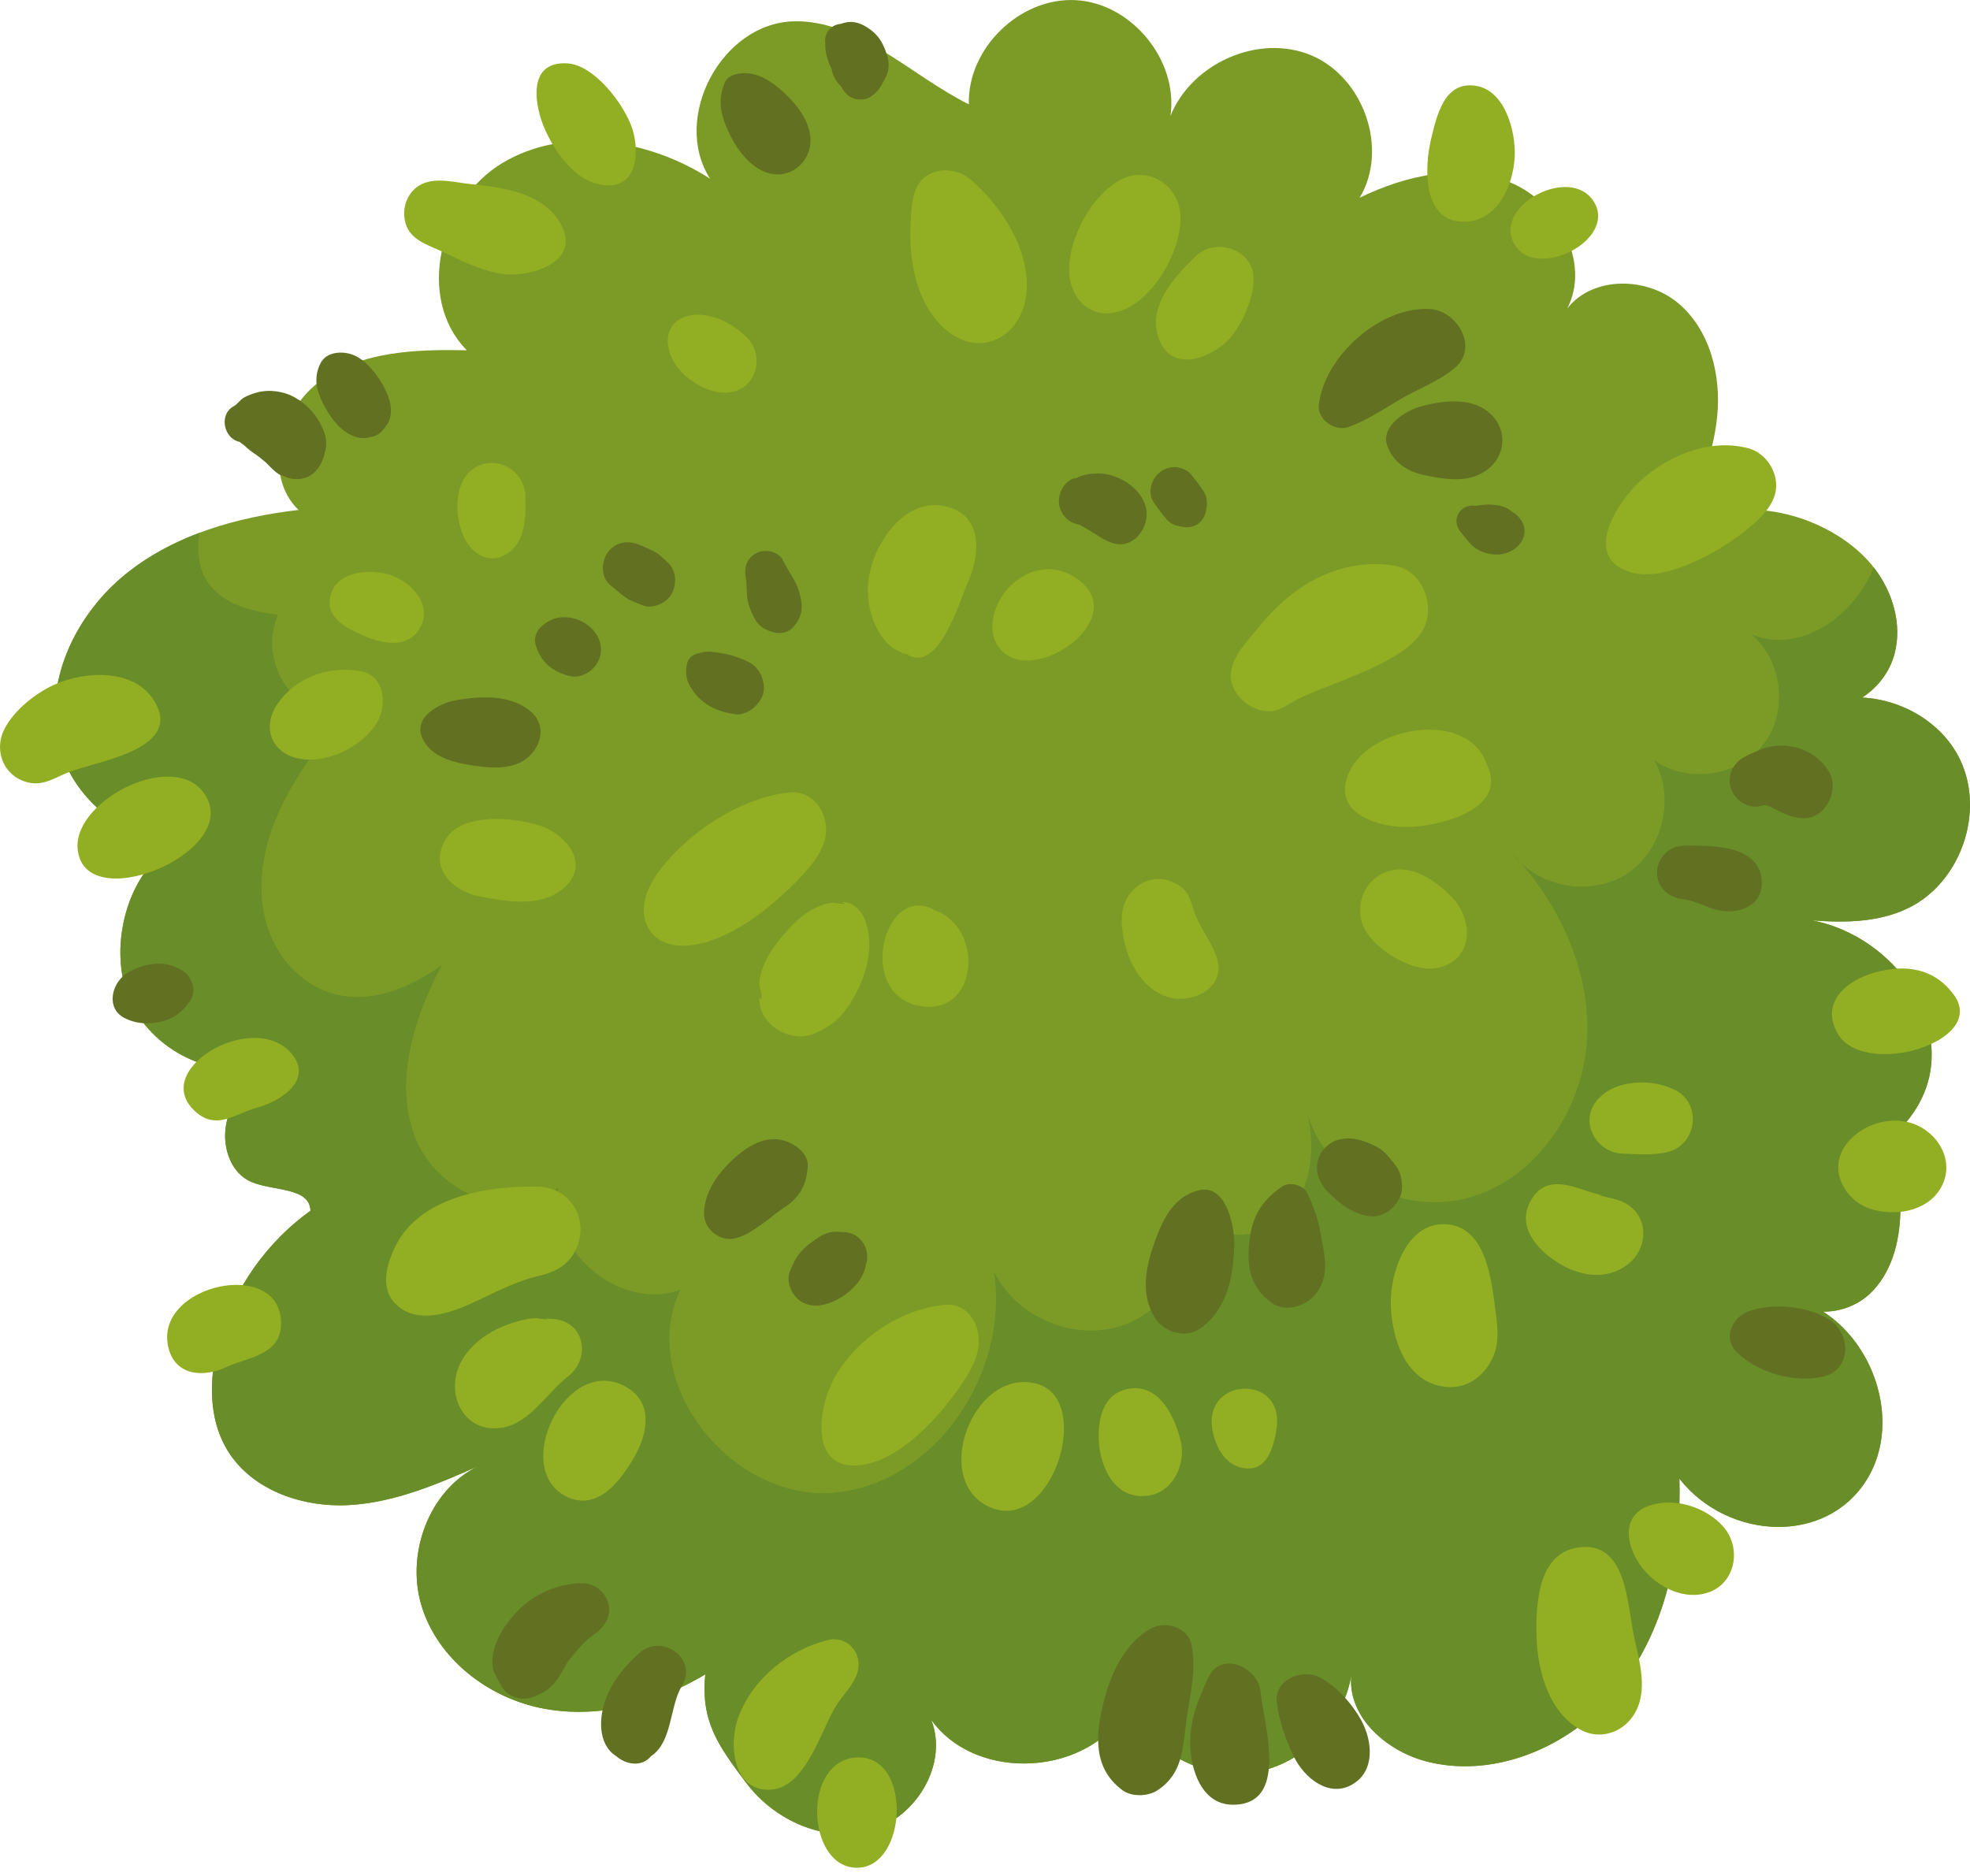 <?xml version="1.0" encoding="UTF-8" standalone="no"?>
<svg
   width="176.326"
   zoomAndPan="magnify"
   viewBox="0 0 132.245 125.956"
   height="167.942"
   preserveAspectRatio="xMidYMid"
   version="1.0"
   id="svg159"
   sodipodi:docname="bush.svg"
   xml:space="preserve"
   inkscape:version="1.2.2 (b0a8486541, 2022-12-01)"
   xmlns:inkscape="http://www.inkscape.org/namespaces/inkscape"
   xmlns:sodipodi="http://sodipodi.sourceforge.net/DTD/sodipodi-0.dtd"
   xmlns="http://www.w3.org/2000/svg"
   xmlns:svg="http://www.w3.org/2000/svg"><sodipodi:namedview
     id="namedview161"
     pagecolor="#505050"
     bordercolor="#ffffff"
     borderopacity="1"
     inkscape:showpageshadow="0"
     inkscape:pageopacity="0"
     inkscape:pagecheckerboard="1"
     inkscape:deskcolor="#505050"
     showgrid="false"
     inkscape:zoom="1.5000198"
     inkscape:cx="76.665656"
     inkscape:cy="76.332327"
     inkscape:window-width="1440"
     inkscape:window-height="827"
     inkscape:window-x="0"
     inkscape:window-y="0"
     inkscape:window-maximized="1"
     inkscape:current-layer="svg159" /><defs
     id="defs5"><clipPath
       id="2bb8d6b6dd"><path
         d="m 553,1221 h 55 v 74.465 h -55 z m 0,0"
         clip-rule="nonzero"
         id="path2" /></clipPath></defs><path
     fill="#7c9b26"
     d="m 128.088,60.973 c 3.518,-1.703 5.179,-6.441 3.493,-9.967 -1.182,-2.472 -3.861,-4.032 -6.574,-4.174 0.975,-0.627 1.756,-1.596 2.104,-2.705 0.706,-2.252 -0.144,-4.796 -1.748,-6.529 -3.075,-3.324 -9.33,-4.741 -12.682,-1.698 1.146,-2.541 2.308,-5.135 2.59,-7.908 0.284,-2.771 -0.46,-5.801 -2.579,-7.61 -2.12,-1.808 -5.754,-1.871 -7.479,0.32 1.589,-3.1 -0.618,-7.145 -3.845,-8.46 -3.227,-1.314 -6.958,-0.494 -10.093,1.031 1.963,-3.274 0.267,-8.085 -3.255,-9.561 -3.521,-1.476 -8.025,0.53 -9.448,4.072 0.544,-3.72 -2.587,-7.558 -6.341,-7.774 -3.755,-0.217 -7.304,3.237 -7.192,6.994 -3.884,-1.925 -7.454,-5.703 -11.786,-5.572 -4.827,0.147 -8.184,6.489 -5.59,10.562 -4.133,-2.651 -9.73,-3.57 -13.942,-1.047 -4.212,2.524 -5.836,9.078 -2.382,12.568 -3.375,-0.066 -6.989,0.054 -9.749,1.998 -2.761,1.944 -3.981,6.383 -1.548,8.723 -4.142,0.484 -8.331,1.667 -11.578,4.284 -3.247,2.616 -5.381,6.878 -4.63,10.978 0.752,4.102 4.916,7.534 9.007,6.723 -3.679,1.093 -5.427,6.038 -4.528,9.769 0.9,3.73 4.988,6.379 8.761,5.676 -0.831,1.219 -1.683,2.49 -1.914,3.947 -0.231,1.457 0.35,3.155 1.706,3.736 1.466,0.63 3.924,0.341 3.977,1.935 -2.941,2.107 -5.139,5.231 -6.128,8.71 -0.689,2.423 -0.762,5.166 0.528,7.33 1.613,2.703 5.031,3.895 8.175,3.723 3.144,-0.173 6.102,-1.47 8.98,-2.745 -3.479,1.461 -5.193,5.866 -4.109,9.479 1.084,3.613 4.518,6.242 8.228,6.934 3.709,0.691 7.596,-0.36 10.828,-2.304 -0.319,3.151 0.868,4.792 2.777,7.321 1.909,2.528 5.321,4.032 8.364,3.151 3.044,-0.881 5.187,-4.474 4.025,-7.422 3.087,4.314 10.813,3.766 13.26,-0.941 1.406,3.041 4.916,4.959 8.236,4.501 3.319,-0.459 6.177,-3.256 6.707,-6.564 -0.288,2.823 2.41,5.164 5.167,5.833 4.769,1.158 9.942,-1.244 12.94,-5.129 2.997,-3.884 4.06,-8.983 3.917,-13.887 3.217,4.114 9.843,4.5 12.584,0.054 2.279,-3.695 0.622,-8.997 -2.94,-11.271 1.11,0.021 2.271,-0.401 3.097,-1.16 1.492,-1.372 2.049,-3.508 2.09,-5.534 0.032,-1.621 -0.232,-3.278 -1,-4.705 1.65,-1.248 2.861,-3.067 3.067,-5.138 0.458,-4.608 -3.454,-8.869 -7.99,-9.731 2.22,0.17 4.466,0.137 6.443,-0.82"
     fill-opacity="1"
     fill-rule="nonzero"
     id="path7"
     style="stroke-width:1" /><path
     fill="#688d29"
     d="m 102.117,57.958 c -0.228,-0.214 -0.44,-0.445 -0.626,-0.699 0.213,0.228 0.422,0.461 0.626,0.699"
     fill-opacity="1"
     fill-rule="nonzero"
     id="path9"
     style="stroke-width:1" /><path
     fill="#c2cdd5"
     d="m 125.008,46.833 c 0.974,-0.629 1.756,-1.597 2.104,-2.706 0.002,-0.004 0.003,-0.008 0.004,-0.013 -8.6e-4,0.004 -0.003,0.009 -0.004,0.013 -0.348,1.109 -1.129,2.077 -2.104,2.706 m 2.109,-2.721 c 8.5e-4,-0.003 0.002,-0.007 0.003,-0.009 -8.6e-4,0.003 -0.002,0.005 -0.003,0.009 m 0.005,-0.014 c 8.6e-4,-0.003 8.6e-4,-0.006 0.002,-0.009 0,0.003 0,0.006 -0.002,0.009 m 0.003,-0.013 c 8.6e-4,-0.003 0.002,-0.005 0.003,-0.009 -8.6e-4,0.003 -0.002,0.005 -0.003,0.009 m 0.003,-0.013 c 8.6e-4,-0.003 0.002,-0.004 0.003,-0.008 -8.5e-4,0.002 -0.002,0.004 -0.003,0.008 m 0.003,-0.012 c 8.5e-4,-0.003 0.002,-0.006 0.003,-0.009 -8.5e-4,0.003 -0.002,0.005 -0.003,0.009 m 0.003,-0.013 c 8.6e-4,-0.003 0.002,-0.005 0.003,-0.008 -8.6e-4,0.003 -0.002,0.004 -0.003,0.008 m 0.003,-0.013 c 8.6e-4,-0.003 0.002,-0.005 0.003,-0.008 -8.6e-4,0.002 -0.002,0.004 -0.003,0.008 m 0.003,-0.013 c 8.5e-4,-0.002 0.002,-0.004 0.003,-0.008 -8.6e-4,0.003 -0.002,0.005 -0.003,0.008 m 0.003,-0.012 c 8.6e-4,-0.003 0.002,-0.006 0.003,-0.009 -8.6e-4,0.003 -0.002,0.006 -0.003,0.009 m 0.006,-0.019 c 0,-0.002 0,-0.003 0.002,-0.006 -8.6e-4,0.002 -0.002,0.003 -0.002,0.006 m 0.003,-0.013 c 0,-0.002 8.6e-4,-0.003 8.6e-4,-0.004 0,0.002 -8.6e-4,0.003 -8.6e-4,0.004 m 0.003,-0.013 c 0,-8.6e-4 8.6e-4,-0.003 8.6e-4,-0.003 0,8.5e-4 -8.6e-4,0.003 -8.6e-4,0.003 m 0.004,-0.013 c 0,-8.6e-4 0,-0.003 8.5e-4,-0.003 -8.5e-4,8.5e-4 -8.5e-4,0.003 -8.5e-4,0.003 m 0.002,-0.013 c 8.6e-4,-8.5e-4 8.6e-4,-0.002 8.6e-4,-0.003 0,8.6e-4 0,0.002 -8.6e-4,0.003 m 0.004,-0.013 c 0,-4e-4 0,-4e-4 0,-0.002 0,8.6e-4 0,8.6e-4 0,0.002 M 8.458,38.52 c 0.006,-0.004 0.012,-0.01 0.018,-0.015 -0.006,0.004 -0.012,0.01 -0.018,0.015 m 0.026,-0.021 c 0.003,-0.003 0.006,-0.006 0.01,-0.008 -0.003,0.002 -0.007,0.005 -0.01,0.008 m 0.021,-0.017 c 0.003,-8.5e-4 0.003,-0.003 0.006,-0.004 -0.003,0.002 -0.003,0.003 -0.006,0.004 m 0.02,-0.015 c 8.6e-4,-8.6e-4 0.002,-0.002 0.003,-0.003 -8.6e-4,8.5e-4 -0.003,0.002 -0.003,0.003 m 0.019,-0.015 c 3.9e-4,0 8.6e-4,-8.5e-4 0.002,-8.5e-4 -3.8e-4,0 -8.4e-4,0 -0.002,8.5e-4"
     fill-opacity="1"
     fill-rule="nonzero"
     id="path11"
     style="stroke-width:1" /><path
     fill="#688d29"
     d="m 56.672,123.138 c -2.507,0 -5.015,-1.37 -6.55,-3.404 -1.7,-2.253 -2.828,-3.8 -2.829,-6.338 0,-0.311 0.017,-0.638 0.052,-0.983 -2.557,1.538 -5.523,2.517 -8.487,2.517 -0.783,0 -1.566,-0.069 -2.341,-0.213 -3.709,-0.691 -7.144,-3.321 -8.227,-6.934 -0.218,-0.727 -0.323,-1.486 -0.323,-2.247 0,-2.938 1.563,-5.899 4.206,-7.133 -2.807,1.243 -5.693,2.478 -8.755,2.646 -0.199,0.012 -0.397,0.017 -0.597,0.017 -2.97,0 -6.067,-1.207 -7.578,-3.74 -0.721,-1.209 -1.016,-2.598 -1.016,-4.011 -4e-4,-1.117 0.184,-2.249 0.488,-3.319 0.99,-3.48 3.187,-6.604 6.128,-8.711 -0.053,-1.594 -2.511,-1.305 -3.976,-1.935 -1.163,-0.499 -1.756,-1.818 -1.755,-3.102 0,-0.213 0.017,-0.426 0.05,-0.634 0.231,-1.457 1.084,-2.729 1.914,-3.947 -0.411,0.076 -0.825,0.113 -1.239,0.113 -3.387,0 -6.721,-2.466 -7.523,-5.79 -0.156,-0.649 -0.233,-1.335 -0.233,-2.029 -4e-4,-3.304 1.721,-6.837 4.761,-7.74 -0.408,0.082 -0.816,0.12 -1.223,0.12 -3.664,0 -7.107,-3.151 -7.784,-6.843 -0.102,-0.557 -0.151,-1.116 -0.151,-1.674 -8.6e-4,-3.553 1.974,-7.042 4.781,-9.304 0.006,-0.005 0.012,-0.01 0.018,-0.015 0.003,-0.002 0.005,-0.004 0.009,-0.007 0.003,-0.002 0.006,-0.005 0.009,-0.007 0.003,-0.003 0.008,-0.007 0.011,-0.01 0.003,-8.5e-4 0.003,-0.003 0.006,-0.004 0.004,-0.003 0.009,-0.007 0.014,-0.011 8.6e-4,-8.5e-4 0.003,-0.002 0.003,-0.003 0.005,-0.003 0.011,-0.009 0.016,-0.012 8.6e-4,0 0.002,-8.6e-4 0.002,-8.6e-4 1.458,-1.157 3.103,-2.028 4.845,-2.681 -0.408,2.683 0.57,4.961 5.258,5.498 -0.022,0.057 -0.043,0.115 -0.065,0.171 -1.146,3.064 0.953,6.377 4.209,6.69 0.017,8.6e-4 0.035,0.003 0.052,0.004 -2.61,3.416 -5.317,7.049 -5.301,11.515 0.008,2.227 0.852,4.41 2.556,5.845 1.219,1.027 2.549,1.442 3.883,1.442 2.007,0 4.021,-0.94 5.676,-2.151 -1.869,3.546 -3.221,7.765 -1.819,11.521 0.984,2.634 3.851,4.565 6.509,4.565 1.133,0 2.228,-0.351 3.123,-1.148 -0.64,3.642 2.869,7.18 6.439,7.18 0.589,0 1.18,-0.097 1.754,-0.305 -2.832,6.011 3.004,13.649 9.586,13.648 0.228,0 0.457,-0.01 0.687,-0.029 6.853,-0.559 11.856,-8.088 10.77,-14.876 1.159,2.432 3.843,3.992 6.516,3.992 0.618,0 1.235,-0.083 1.833,-0.259 3.183,-0.933 5.428,-4.359 5.012,-7.649 0.663,1.007 1.816,1.474 3.015,1.474 1.217,0 2.478,-0.481 3.318,-1.368 1.67,-1.763 1.904,-4.494 1.338,-6.854 0.96,3.664 4.791,6.037 8.577,6.036 0.845,0 1.69,-0.118 2.499,-0.367 4.429,-1.363 7.438,-5.918 7.71,-10.544 0.253,-4.313 -1.588,-8.556 -4.413,-11.845 1.085,1.018 2.591,1.568 4.084,1.568 1.06,0 2.115,-0.277 3.007,-0.858 2.417,-1.574 3.27,-5.129 1.83,-7.628 0.88,0.632 1.952,0.934 3.03,0.933 1.65,0 3.313,-0.707 4.322,-2.019 1.667,-2.173 1.268,-5.645 -0.851,-7.38 0.622,0.266 1.259,0.388 1.893,0.388 2.668,0 5.261,-2.175 6.351,-4.862 1.28,1.644 1.924,3.831 1.386,5.823 0,8.5e-4 0,8.5e-4 0,0.002 -8.6e-4,0.003 -0.002,0.006 -0.003,0.01 0,8.6e-4 0,0.002 -8.6e-4,0.003 -8.5e-4,0.003 -8.5e-4,0.006 -8.5e-4,0.009 -8.5e-4,8.5e-4 -8.5e-4,0.003 -8.5e-4,0.003 -8.6e-4,0.003 -0.003,0.006 -0.003,0.009 0,0.002 -8.6e-4,0.003 -8.6e-4,0.004 -8.6e-4,0.002 -0.002,0.004 -0.003,0.008 0,0.002 -8.6e-4,0.003 -8.6e-4,0.005 -8.6e-4,0.002 -0.002,0.004 -0.002,0.008 -8.6e-4,0.002 -0.002,0.003 -0.002,0.006 -8.6e-4,0.003 -0.003,0.007 -0.003,0.01 -8.6e-4,0.003 -0.002,0.006 -0.003,0.009 0,0.002 -8.6e-4,0.003 -8.6e-4,0.004 -8.6e-4,0.003 -0.003,0.004 -0.003,0.008 0,0.002 0,0.003 0,0.005 -8.6e-4,0.003 -0.002,0.004 -0.003,0.008 0,0.002 -0.002,0.003 -0.002,0.004 -8.6e-4,0.003 -0.002,0.005 -0.003,0.009 0,0.002 -8.5e-4,0.003 -8.5e-4,0.004 -8.6e-4,0.003 -0.002,0.005 -0.003,0.008 0,0.002 -8.5e-4,0.003 -8.5e-4,0.005 -0.002,0.003 -0.002,0.004 -0.003,0.008 0,8.5e-4 -8.6e-4,0.003 -8.6e-4,0.005 -8.6e-4,0.003 -0.002,0.004 -0.003,0.008 0,0.002 -8.6e-4,0.003 -8.6e-4,0.005 0,0.003 -0.002,0.005 -0.003,0.008 0,0.002 0,0.003 -8.6e-4,0.004 -8.6e-4,0.003 -0.002,0.006 -0.003,0.009 0,8.6e-4 0,0.002 -0.002,0.003 -8.6e-4,0.004 -0.002,0.009 -0.004,0.013 -0.348,1.109 -1.129,2.077 -2.103,2.706 2.713,0.142 5.392,1.702 6.574,4.174 0.451,0.943 0.663,1.973 0.663,3.009 8.5e-4,2.835 -1.579,5.71 -4.157,6.958 -1.425,0.69 -2.988,0.9 -4.582,0.9 -0.618,0 -1.24,-0.032 -1.861,-0.079 4.292,0.816 8.026,4.674 8.027,8.992 0,0.244 -0.012,0.491 -0.036,0.738 -0.206,2.071 -1.417,3.89 -3.067,5.138 0.726,1.348 1.003,2.903 1.003,4.438 0,0.089 -8.5e-4,0.178 -0.003,0.266 -0.04,2.027 -0.598,4.162 -2.09,5.534 -0.806,0.741 -1.932,1.16 -3.018,1.16 -0.027,0 -0.054,-8.5e-4 -0.08,-8.5e-4 2.44,1.556 3.984,4.532 3.986,7.439 8.6e-4,1.34 -0.326,2.666 -1.044,3.831 -1.336,2.166 -3.593,3.185 -5.928,3.185 -2.459,0 -5.006,-1.129 -6.656,-3.239 0.009,0.287 0.012,0.575 0.012,0.863 0,4.634 -1.108,9.367 -3.929,13.024 -2.485,3.219 -6.464,5.421 -10.469,5.421 -0.826,0 -1.655,-0.093 -2.472,-0.292 -2.619,-0.636 -5.186,-2.782 -5.187,-5.415 0,-0.138 0.006,-0.278 0.022,-0.418 -0.53,3.308 -3.389,6.105 -6.708,6.564 -0.329,0.045 -0.659,0.067 -0.989,0.067 -3.004,0 -5.979,-1.828 -7.247,-4.568 -1.323,2.547 -4.194,3.876 -7.038,3.876 -2.412,0 -4.805,-0.956 -6.221,-2.935 0.219,0.555 0.321,1.134 0.321,1.713 0.002,2.492 -1.876,4.994 -4.346,5.709 -0.595,0.173 -1.204,0.253 -1.814,0.253"
     fill-opacity="1"
     fill-rule="nonzero"
     id="path13"
     style="stroke-width:1" /><path
     fill="#92ae22"
     d="m 63.455,22.104 c 2.324,2.048 5.176,0.501 5.451,-2.435 0.268,-2.865 -1.674,-5.828 -3.761,-7.627 -0.805,-0.694 -2.136,-0.84 -3.011,-0.194 -0.951,0.701 -0.964,2.19 -1.013,3.266 -0.111,2.454 0.402,5.288 2.333,6.989"
     fill-opacity="1"
     fill-rule="nonzero"
     id="path15"
     style="stroke-width:1" /><path
     fill="#92ae22"
     d="m 76.086,20.453 c 1.774,-1.156 3.291,-3.953 3.149,-6.064 -0.135,-2.017 -2.226,-3.283 -4.031,-2.312 -1.88,1.009 -3.401,3.802 -3.433,5.908 -0.038,2.537 2.105,3.909 4.314,2.468"
     fill-opacity="1"
     fill-rule="nonzero"
     id="path17"
     style="stroke-width:1" /><path
     fill="#92ae22"
     d="m 77.971,23.13 c 0.987,1.843 3.444,0.809 4.525,-0.348 0.986,-1.056 1.947,-3.403 1.58,-4.652 -0.456,-1.556 -2.623,-2.058 -3.771,-0.962 -1.499,1.432 -3.566,3.662 -2.334,5.963"
     fill-opacity="1"
     fill-rule="nonzero"
     id="path19"
     style="stroke-width:1" /><path
     fill="#92ae22"
     d="m 53.554,59.083 c 0.93,-0.96 2.029,-2.201 1.891,-3.633 -0.119,-1.241 -1.08,-2.379 -2.407,-2.248 -3.086,0.307 -6.269,2.319 -8.278,4.641 -0.86,0.993 -1.769,2.366 -1.495,3.748 0.27,1.362 1.43,1.96 2.731,1.9 2.8,-0.131 5.711,-2.502 7.557,-4.408"
     fill-opacity="1"
     fill-rule="nonzero"
     id="path21"
     style="stroke-width:1" /><path
     fill="#92ae22"
     d="m 52.647,62.703 c -0.571,0.666 -1.143,1.421 -1.441,2.258 -0.122,0.343 -0.219,0.69 -0.23,1.058 -0.011,0.321 0.228,0.764 0.136,1.068 -0.08,-0.02 -0.124,-0.082 -0.132,-0.184 -0.148,2.004 2.384,3.342 4.035,2.314 -0.202,0.127 0.538,-0.279 0.687,-0.379 0.608,-0.405 1.046,-0.946 1.43,-1.57 1.006,-1.637 1.63,-3.655 0.923,-5.523 -0.138,-0.366 -0.386,-0.729 -0.722,-0.938 -0.134,-0.111 -0.288,-0.182 -0.462,-0.215 -0.41,-0.057 -0.461,-0.034 -0.155,0.069 -0.21,0.072 -0.643,-0.076 -0.903,-0.046 -0.41,0.046 -0.813,0.201 -1.177,0.387 -0.786,0.403 -1.419,1.04 -1.987,1.703"
     fill-opacity="1"
     fill-rule="nonzero"
     id="path23"
     style="stroke-width:1" /><path
     fill="#92ae22"
     d="m 62.762,61.11 c -3.392,-1.924 -5.337,5.541 -1.113,6.41 4.005,0.825 4.497,-5.176 1.113,-6.41"
     fill-opacity="1"
     fill-rule="nonzero"
     id="path25"
     style="stroke-width:1" /><path
     fill="#92ae22"
     d="m 95.844,40.572 c -0.132,-1.201 -0.932,-2.366 -2.18,-2.583 -3.586,-0.624 -6.856,1.254 -9.05,3.986 -0.829,1.031 -2.324,2.426 -1.93,3.874 0.296,1.088 1.472,1.968 2.601,1.9 0.68,-0.04 1.172,-0.461 1.756,-0.769 0.792,-0.417 1.643,-0.709 2.471,-1.044 1.546,-0.627 3.198,-1.242 4.581,-2.191 1.133,-0.779 1.911,-1.728 1.752,-3.172"
     fill-opacity="1"
     fill-rule="nonzero"
     id="path27"
     style="stroke-width:1" /><path
     fill="#92ae22"
     d="m 94.766,55.514 c 2.004,-0.105 6.47,-1.194 5.056,-4.167 -1.235,-3.658 -7.469,-2.643 -9.078,0.168 -1.693,2.956 1.658,4.123 4.022,3.998"
     fill-opacity="1"
     fill-rule="nonzero"
     id="path29"
     style="stroke-width:1" /><path
     fill="#92ae22"
     d="m 96.623,64.956 c 2.284,-0.573 2.286,-3.167 0.89,-4.666 -1.141,-1.227 -2.969,-2.462 -4.658,-1.665 -1.523,0.718 -2.018,2.651 -1.073,4.035 0.904,1.325 3.209,2.705 4.841,2.296"
     fill-opacity="1"
     fill-rule="nonzero"
     id="path31"
     style="stroke-width:1" /><path
     fill="#92ae22"
     d="m 65.657,89.501 c -0.211,-1.133 -1.049,-2.029 -2.269,-1.897 -2.979,0.324 -5.734,2.177 -7.28,4.733 -1.166,1.927 -1.917,6.485 1.698,6.02 2.662,-0.344 5.228,-3.217 6.643,-5.273 0.724,-1.052 1.455,-2.256 1.208,-3.582"
     fill-opacity="1"
     fill-rule="nonzero"
     id="path33"
     style="stroke-width:1" /><path
     fill="#92ae22"
     d="m 69.591,92.9 c -4.327,-1.145 -7.228,6.757 -2.962,8.356 4.057,1.521 6.789,-7.343 2.962,-8.356"
     fill-opacity="1"
     fill-rule="nonzero"
     id="path35"
     style="stroke-width:1" /><path
     fill="#92ae22"
     d="m 75.873,93.223 c -1.851,0.25 -2.204,2.07 -2.102,3.618 0.116,1.76 1.106,3.814 3.215,3.587 1.773,-0.192 2.667,-2.16 2.262,-3.745 -0.4,-1.574 -1.404,-3.727 -3.376,-3.459"
     fill-opacity="1"
     fill-rule="nonzero"
     id="path37"
     style="stroke-width:1" /><path
     fill="#92ae22"
     d="m 81.413,96.128 c 0.24,1.146 0.921,2.339 2.216,2.457 1.607,0.148 1.95,-1.788 2.113,-2.966 -0.013,0.032 -0.02,0.066 -0.028,0.099 0.386,-3.493 -5.071,-3.265 -4.301,0.41"
     fill-opacity="1"
     fill-rule="nonzero"
     id="path39"
     style="stroke-width:1" /><path
     fill="#92ae22"
     d="m 36.231,85.643 c 1.042,-0.236 1.902,-0.7 2.398,-1.696 0.998,-2.002 -0.295,-4.256 -2.55,-4.284 -3.422,-0.043 -8.002,0.672 -9.613,4.162 -0.63,1.366 -0.977,3.008 0.435,4.011 1.33,0.944 3.217,0.344 4.568,-0.251 1.624,-0.715 3.02,-1.546 4.763,-1.942"
     fill-opacity="1"
     fill-rule="nonzero"
     id="path41"
     style="stroke-width:1" /><path
     fill="#92ae22"
     d="m 38.148,92.396 c 1.524,-1.176 1.14,-3.7 -1.043,-3.848 -0.162,-0.008 -0.324,-0.015 -0.486,-0.024 0.521,0.138 -0.551,-0.027 -0.662,-0.025 -0.56,0.015 -1.159,0.182 -1.685,0.359 -1.301,0.439 -2.529,1.225 -3.243,2.43 -1.275,2.152 0.043,5.051 2.753,4.55 1.817,-0.335 2.965,-2.362 4.366,-3.442"
     fill-opacity="1"
     fill-rule="nonzero"
     id="path43"
     style="stroke-width:1" /><path
     fill="#92ae22"
     d="m 41.933,93.061 c -3.972,-2.098 -7.632,5.554 -3.926,7.406 2.103,1.051 3.658,-1.062 4.565,-2.631 0.903,-1.561 1.352,-3.723 -0.639,-4.774"
     fill-opacity="1"
     fill-rule="nonzero"
     id="path45"
     style="stroke-width:1" /><path
     fill="#92ae22"
     d="m 24.19,45.055 c -2.104,-0.357 -4.273,0.37 -5.543,2.173 -1.11,1.576 -0.439,3.401 1.526,3.723 1.83,0.301 4.091,-0.819 5.082,-2.352 0.763,-1.18 0.625,-3.257 -1.065,-3.544"
     fill-opacity="1"
     fill-rule="nonzero"
     id="path47"
     style="stroke-width:1" /><path
     fill="#92ae22"
     d="m 24.476,42.708 c 1.216,0.522 2.926,0.861 3.727,-0.561 0.876,-1.554 -0.634,-3.138 -2.047,-3.56 -1.37,-0.41 -3.567,-0.258 -3.977,1.422 -0.366,1.498 1.157,2.21 2.297,2.699"
     fill-opacity="1"
     fill-rule="nonzero"
     id="path49"
     style="stroke-width:1" /><path
     fill="#92ae22"
     d="m 33.987,37.208 c 1.324,-0.81 1.321,-2.545 1.279,-3.911 -0.055,-1.798 -2.079,-2.863 -3.548,-1.786 -1.304,0.956 -1.191,3.293 -0.558,4.588 0.519,1.062 1.648,1.83 2.828,1.109"
     fill-opacity="1"
     fill-rule="nonzero"
     id="path51"
     style="stroke-width:1" /><path
     fill="#92ae22"
     d="m 60.277,43.694 c 0.114,0.059 0.804,0.401 0.431,0.103 2.221,1.776 3.727,-3.501 4.291,-4.769 0.817,-1.838 0.96,-4.402 -1.439,-5.014 -2.673,-0.682 -4.71,2.187 -5.183,4.478 -0.298,1.448 -0.019,3.091 0.859,4.301 0.283,0.39 0.615,0.682 1.042,0.901"
     fill-opacity="1"
     fill-rule="nonzero"
     id="path53"
     style="stroke-width:1" /><path
     fill="#92ae22"
     d="m 67.919,39.248 c -1.131,1.025 -1.865,3.079 -0.742,4.366 2.138,2.454 8.378,-1.82 5.508,-4.442 -1.468,-1.34 -3.313,-1.24 -4.765,0.076"
     fill-opacity="1"
     fill-rule="nonzero"
     id="path55"
     style="stroke-width:1" /><path
     fill="#92ae22"
     d="m 96.962,82.187 c -2.577,-0.064 -3.663,3.359 -3.599,5.425 0.067,2.189 0.924,4.983 3.387,5.457 1.327,0.256 2.486,-0.33 3.202,-1.447 0.762,-1.188 0.609,-2.378 0.431,-3.708 -0.279,-2.068 -0.641,-5.658 -3.421,-5.727"
     fill-opacity="1"
     fill-rule="nonzero"
     id="path57"
     style="stroke-width:1" /><path
     fill="#92ae22"
     d="m 104.897,84.96 c 1.465,0.818 3.301,0.955 4.6,-0.269 1.148,-1.082 1.129,-3.029 -0.321,-3.874 -0.626,-0.364 -1.208,-0.378 -1.861,-0.594 0.105,0.012 0.209,0.025 0.315,0.039 -0.404,-0.077 -0.799,-0.203 -1.18,-0.33 -1.242,-0.417 -2.887,-1.007 -3.777,0.842 -0.863,1.791 0.768,3.374 2.224,4.186"
     fill-opacity="1"
     fill-rule="nonzero"
     id="path59"
     style="stroke-width:1" /><path
     fill="#92ae22"
     d="m 108.932,77.453 c 1.03,0.031 2.642,0.177 3.532,-0.302 1.494,-0.808 1.617,-3.066 0.075,-3.923 -1.561,-0.866 -4.283,-0.799 -5.428,0.764 -1.062,1.45 0.104,3.409 1.821,3.461"
     fill-opacity="1"
     fill-rule="nonzero"
     id="path61"
     style="stroke-width:1" /><path
     fill="#92ae22"
     d="m 105.885,103.901 c -2.516,0.407 -2.747,3.446 -2.751,5.499 -0.003,2.39 0.656,5.389 2.899,6.695 1.268,0.738 2.818,0.29 3.617,-0.923 1.035,-1.572 0.41,-3.605 0.047,-5.283 -0.475,-2.196 -0.481,-6.528 -3.812,-5.988"
     fill-opacity="1"
     fill-rule="nonzero"
     id="path63"
     style="stroke-width:1" /><path
     fill="#92ae22"
     d="m 110.689,101.095 c -1.984,0.709 -1.473,2.876 -0.429,4.19 1.02,1.284 2.853,2.215 4.489,1.602 1.824,-0.684 2.152,-3.052 0.901,-4.431 -1.164,-1.283 -3.287,-1.961 -4.961,-1.361"
     fill-opacity="1"
     fill-rule="nonzero"
     id="path65"
     style="stroke-width:1" /><path
     fill="#92ae22"
     d="m 128.482,75.46 c -1.641,-0.625 -3.793,0.099 -4.711,1.608 -0.964,1.585 0.092,3.506 1.726,4.07 1.628,0.562 3.841,0.222 4.769,-1.353 1.005,-1.707 -0.058,-3.668 -1.784,-4.325"
     fill-opacity="1"
     fill-rule="nonzero"
     id="path67"
     style="stroke-width:1" /><path
     fill="#92ae22"
     d="m 131.167,66.8 c -1.315,-1.804 -3.255,-2.088 -5.323,-1.507 -1.816,0.508 -3.629,1.925 -2.533,4.013 1.661,3.164 10.18,0.681 7.856,-2.506"
     fill-opacity="1"
     fill-rule="nonzero"
     id="path69"
     style="stroke-width:1" /><path
     fill="#92ae22"
     d="m 98.178,14.887 c 2.333,0.052 3.424,-2.438 3.505,-4.413 0.068,-1.634 -0.633,-4.332 -2.521,-4.695 -2.199,-0.424 -2.704,1.955 -3.094,3.556 -0.452,1.859 -0.587,5.493 2.11,5.552"
     fill-opacity="1"
     fill-rule="nonzero"
     id="path71"
     style="stroke-width:1" /><path
     fill="#92ae22"
     d="m 106.971,13.505 c -1.538,-2.385 -6.548,0.183 -5.399,2.714 1.272,2.796 7.106,-0.065 5.399,-2.714"
     fill-opacity="1"
     fill-rule="nonzero"
     id="path73"
     style="stroke-width:1" /><path
     fill="#92ae22"
     d="m 29.724,16.91 c 1.193,0.572 2.411,1.171 3.716,1.44 1.948,0.399 5.814,-0.704 4.124,-3.443 -1.26,-2.044 -3.902,-2.33 -6.069,-2.561 -0.985,-0.106 -2.197,-0.434 -3.139,-0.005 -0.995,0.452 -1.434,1.621 -1.131,2.654 0.336,1.144 1.526,1.45 2.498,1.916"
     fill-opacity="1"
     fill-rule="nonzero"
     id="path75"
     style="stroke-width:1" /><path
     fill="#92ae22"
     d="m 40.757,12.446 c 2.1,0.075 2.164,-2.427 1.664,-3.878 -0.542,-1.57 -2.513,-4.208 -4.346,-4.314 -2.77,-0.16 -2.175,2.945 -1.461,4.506 0.741,1.621 2.154,3.615 4.144,3.685"
     fill-opacity="1"
     fill-rule="nonzero"
     id="path77"
     style="stroke-width:1" /><path
     fill="#92ae22"
     d="m 10.584,47.496 c -1.184,-2.737 -5.025,-2.527 -7.244,-1.381 -1.166,0.601 -2.443,1.652 -3.046,2.837 -0.75,1.474 -0.019,3.235 1.654,3.593 1.055,0.225 1.842,-0.414 2.789,-0.746 0.942,-0.33 1.919,-0.555 2.864,-0.876 1.468,-0.498 3.839,-1.449 2.983,-3.426"
     fill-opacity="1"
     fill-rule="nonzero"
     id="path79"
     style="stroke-width:1" /><path
     fill="#92ae22"
     d="m 13.845,53.484 c -1.893,-3.318 -8.822,0.144 -8.639,3.415 0.264,4.733 10.84,0.441 8.639,-3.415"
     fill-opacity="1"
     fill-rule="nonzero"
     id="path81"
     style="stroke-width:1" /><path
     fill="#92ae22"
     d="m 13.152,74.661 c 1.415,1.239 2.659,0.089 4.091,-0.291 1.545,-0.411 3.921,-1.886 2.247,-3.726 -2.578,-2.833 -9.536,1.217 -6.338,4.016"
     fill-opacity="1"
     fill-rule="nonzero"
     id="path83"
     style="stroke-width:1" /><path
     fill="#92ae22"
     d="m 11.272,90.321 c 0.397,2.082 2.399,2.175 3.909,1.467 1.45,-0.679 3.688,-0.791 3.688,-2.943 0,-4.427 -8.385,-2.65 -7.597,1.476"
     fill-opacity="1"
     fill-rule="nonzero"
     id="path85"
     style="stroke-width:1" /><path
     fill="#92ae22"
     d="m 57.612,111.438 c -0.184,-0.989 -1.096,-1.579 -2.078,-1.324 -2.615,0.683 -4.945,2.542 -5.944,5.098 -0.695,1.78 -0.446,5.112 2.168,4.942 2.344,-0.153 3.361,-4.024 4.383,-5.651 0.587,-0.934 1.696,-1.855 1.47,-3.066"
     fill-opacity="1"
     fill-rule="nonzero"
     id="path87"
     style="stroke-width:1" /><g
     clip-path="url(#2bb8d6b6dd)"
     id="g91"
     transform="matrix(0.1,0,0,0.1,-0.519,-4.148)"
     style="stroke-width:9.957"><path
       fill="#92ae22"
       d="m 580.453,1221.379 c -37.203,1.664 -34.016,74.066 0,74.066 33.918,0 37.297,-75.742 0,-74.066"
       fill-opacity="1"
       fill-rule="nonzero"
       id="path89"
       style="stroke-width:42.313" /></g><path
     fill="#92ae22"
     d="m 81.672,64.261 c -0.35,-1.005 -0.964,-1.754 -1.376,-2.719 -0.362,-0.844 -0.337,-1.593 -1.215,-2.137 -1.787,-1.108 -3.768,0.287 -3.78,2.256 -0.013,2.07 1.001,4.665 3.148,5.29 1.65,0.481 3.923,-0.686 3.223,-2.691"
     fill-opacity="1"
     fill-rule="nonzero"
     id="path93"
     style="stroke-width:1" /><path
     fill="#92ae22"
     d="m 29.946,56.307 c -1.205,1.89 0.399,3.514 2.19,3.861 1.886,0.366 4.377,0.84 5.903,-0.729 1.549,-1.592 -0.149,-3.479 -1.816,-4.015 -1.688,-0.541 -5.14,-0.9 -6.277,0.883"
     fill-opacity="1"
     fill-rule="nonzero"
     id="path95"
     style="stroke-width:1" /><path
     fill="#92ae22"
     d="m 49.491,26.216 c 1.414,-0.554 1.713,-2.408 0.709,-3.491 -0.944,-1.019 -2.719,-1.926 -4.14,-1.48 -1.71,0.537 -1.417,2.464 -0.467,3.561 0.867,1.003 2.559,1.934 3.898,1.41"
     fill-opacity="1"
     fill-rule="nonzero"
     id="path97"
     style="stroke-width:1" /><path
     fill="#92ae22"
     d="m 117.366,30.098 c -2.585,-0.687 -5.372,0.467 -7.274,2.211 -1.502,1.378 -3.941,5.096 -0.646,6.107 2.217,0.681 5.668,-1.231 7.361,-2.506 0.924,-0.696 2.189,-1.73 2.395,-2.939 0.209,-1.224 -0.628,-2.554 -1.836,-2.874"
     fill-opacity="1"
     fill-rule="nonzero"
     id="path99"
     style="stroke-width:1" /><path
     fill="#627022"
     d="m 95.989,20.747 c -3.338,-0.193 -7.104,3.193 -7.457,6.441 -0.105,0.971 1.077,1.795 1.957,1.49 1.243,-0.43 2.353,-1.193 3.48,-1.858 1.23,-0.723 2.557,-1.185 3.666,-2.097 1.68,-1.381 0.182,-3.87 -1.647,-3.976"
     fill-opacity="1"
     fill-rule="nonzero"
     id="path101"
     style="stroke-width:1" /><path
     fill="#627022"
     d="m 99.111,27.199 c -1.127,-0.446 -2.675,-0.226 -3.818,0.113 -1.026,0.305 -2.679,1.366 -2.142,2.691 0.436,1.079 1.333,1.659 2.461,1.894 1.115,0.234 2.412,0.47 3.5,0.04 2.319,-0.918 2.324,-3.819 0,-4.738"
     fill-opacity="1"
     fill-rule="nonzero"
     id="path103"
     style="stroke-width:1" /><path
     fill="#627022"
     d="m 101.958,34.725 c -0.107,-0.13 -0.235,-0.238 -0.383,-0.324 0.186,0.154 0.103,0.091 -0.248,-0.187 -0.361,-0.228 -0.725,-0.297 -1.143,-0.333 -0.37,-0.031 -0.738,0.02 -1.103,0.081 -1.044,-0.177 -1.728,0.932 -1.021,1.76 0.375,0.44 0.65,0.928 1.215,1.217 0.754,0.386 1.696,0.424 2.41,-0.095 0.721,-0.523 0.902,-1.429 0.274,-2.12"
     fill-opacity="1"
     fill-rule="nonzero"
     id="path105"
     style="stroke-width:1" /><path
     fill="#627022"
     d="m 76.935,34.129 c -0.226,-1.084 -1.223,-1.853 -2.228,-2.184 -0.402,-0.132 -0.835,-0.18 -1.257,-0.152 -0.235,0.017 -0.476,0.044 -0.701,0.108 -0.067,0.027 -0.136,0.048 -0.207,0.066 -0.443,0.209 -0.537,0.241 -0.281,0.097 -0.792,0.157 -1.264,1.039 -1.164,1.783 0.097,0.725 0.659,1.275 1.371,1.384 0.041,0.024 0.086,0.049 0.107,0.06 0.195,0.108 0.391,0.217 0.581,0.333 0.137,0.083 0.574,0.374 0.215,0.113 0.421,0.306 0.76,0.521 1.255,0.701 1.44,0.519 2.577,-1.023 2.309,-2.308"
     fill-opacity="1"
     fill-rule="nonzero"
     id="path107"
     style="stroke-width:1" /><path
     fill="#627022"
     d="m 80.805,32.998 c -0.266,-0.412 -0.564,-0.792 -0.873,-1.173 -0.23,-0.282 -0.762,-0.477 -1.115,-0.462 -0.356,0.016 -0.672,0.12 -0.956,0.339 -0.583,0.449 -0.852,1.383 -0.406,2.034 0.277,0.404 0.568,0.789 0.887,1.162 0.229,0.265 0.62,0.43 1,0.459 l 0.022,0.008 c 0.839,0.162 1.481,-0.328 1.605,-1.138 0.114,-0.407 0.049,-0.899 -0.163,-1.229"
     fill-opacity="1"
     fill-rule="nonzero"
     id="path109"
     style="stroke-width:1" /><path
     fill="#627022"
     d="m 80.43,79.923 c -1.632,0.432 -2.326,1.855 -2.871,3.334 -0.619,1.676 -1.033,3.548 -0.066,5.169 0.581,0.973 2.032,1.477 3.031,0.794 1.878,-1.285 2.308,-3.601 2.328,-5.765 0.01,-1.226 -0.576,-4.021 -2.421,-3.533"
     fill-opacity="1"
     fill-rule="nonzero"
     id="path111"
     style="stroke-width:1" /><path
     fill="#627022"
     d="m 88.654,82.827 c -0.175,-0.997 -0.461,-1.781 -0.882,-2.697 -0.27,-0.588 -1.214,-0.821 -1.734,-0.455 -1.144,0.804 -1.848,1.736 -2.089,3.151 -0.311,1.83 -0.19,3.474 1.402,4.635 1.029,0.75 2.548,0.144 3.155,-0.827 0.75,-1.197 0.378,-2.508 0.149,-3.808"
     fill-opacity="1"
     fill-rule="nonzero"
     id="path113"
     style="stroke-width:1" /><path
     fill="#627022"
     d="m 93.819,78.436 c -0.137,-0.228 -0.33,-0.441 -0.498,-0.649 -0.249,-0.308 -0.523,-0.588 -0.878,-0.779 -0.678,-0.363 -1.59,-0.705 -2.378,-0.532 -0.661,0.073 -1.262,0.588 -1.508,1.173 -0.259,0.615 -0.18,1.329 0.204,1.868 0.109,0.197 0.243,0.384 0.419,0.545 0.178,0.16 0.352,0.327 0.53,0.487 0.65,0.584 1.48,1.056 2.357,1.111 1.064,0.069 2.108,-0.995 2.05,-2.049 -0.023,-0.411 -0.079,-0.813 -0.297,-1.175"
     fill-opacity="1"
     fill-rule="nonzero"
     id="path115"
     style="stroke-width:1" /><path
     fill="#627022"
     d="m 52.905,76.672 c -1.461,-0.616 -2.889,0.354 -3.898,1.355 -0.924,0.914 -1.717,2.078 -1.748,3.417 -0.026,1.109 1.129,1.989 2.193,1.67 0.546,-0.165 0.956,-0.414 1.412,-0.734 0.292,-0.205 0.567,-0.389 0.85,-0.616 -0.009,0.006 0.38,-0.302 0.356,-0.288 0.588,-0.438 0.916,-0.571 1.362,-1.071 0.536,-0.601 0.704,-1.217 0.79,-2.006 0.093,-0.849 -0.637,-1.441 -1.315,-1.727"
     fill-opacity="1"
     fill-rule="nonzero"
     id="path117"
     style="stroke-width:1" /><path
     fill="#627022"
     d="m 57.725,83.178 c -0.369,-0.367 -0.796,-0.477 -1.265,-0.461 -0.422,-0.066 -0.842,-0.01 -1.282,0.221 -0.219,0.115 -0.44,0.279 -0.642,0.422 -0.304,0.215 -0.563,0.434 -0.801,0.717 -0.355,0.421 -0.519,0.803 -0.718,1.309 -0.23,0.581 0.047,1.337 0.464,1.754 0.477,0.477 1.113,0.597 1.755,0.464 1.242,-0.258 2.707,-1.391 2.9,-2.724 0.008,-0.026 0.009,-0.051 0.018,-0.076 0.18,-0.561 -0.021,-1.217 -0.43,-1.627"
     fill-opacity="1"
     fill-rule="nonzero"
     id="path119"
     style="stroke-width:1" /><path
     fill="#627022"
     d="m 35.708,47.843 c -1.335,-1.233 -3.402,-1.126 -5.096,-0.832 -1.13,0.196 -2.896,1.138 -2.261,2.548 0.501,1.111 1.741,1.54 2.856,1.743 1.292,0.236 2.986,0.484 4.099,-0.348 0.968,-0.725 1.428,-2.162 0.401,-3.112"
     fill-opacity="1"
     fill-rule="nonzero"
     id="path121"
     style="stroke-width:1" /><path
     fill="#627022"
     d="m 39.823,42.306 c -0.426,-0.472 -0.991,-0.764 -1.617,-0.848 -0.768,-0.103 -1.384,0.137 -1.936,0.672 -0.301,0.293 -0.434,0.77 -0.311,1.175 0.265,0.869 0.804,1.513 1.65,1.87 0.452,0.191 0.91,0.344 1.407,0.184 0.385,-0.125 0.701,-0.333 0.949,-0.654 0.571,-0.739 0.474,-1.715 -0.143,-2.399"
     fill-opacity="1"
     fill-rule="nonzero"
     id="path123"
     style="stroke-width:1" /><path
     fill="#627022"
     d="m 44.83,37.768 c -0.3,-0.276 -0.601,-0.594 -0.969,-0.773 -0.277,-0.136 -0.563,-0.255 -0.845,-0.382 -0.78,-0.353 -1.637,-0.277 -2.189,0.437 -0.475,0.616 -0.519,1.687 0.133,2.227 0.248,0.206 0.495,0.413 0.745,0.617 0.364,0.298 0.546,0.39 0.978,0.564 0.157,0.063 0.315,0.124 0.473,0.186 0.674,0.265 1.615,-0.171 1.943,-0.791 0.348,-0.658 0.307,-1.555 -0.269,-2.084"
     fill-opacity="1"
     fill-rule="nonzero"
     id="path125"
     style="stroke-width:1" /><path
     fill="#627022"
     d="m 79.991,110.451 c -0.237,-1.213 -1.756,-1.663 -2.736,-1.114 -1.752,0.982 -2.684,3.015 -3.158,4.895 -0.561,2.228 -0.747,4.475 1.254,5.96 0.621,0.461 1.732,0.421 2.358,0 1.729,-1.16 1.673,-2.823 1.936,-4.707 0.235,-1.681 0.677,-3.343 0.346,-5.034"
     fill-opacity="1"
     fill-rule="nonzero"
     id="path127"
     style="stroke-width:1" /><path
     fill="#627022"
     d="m 84.624,113.597 c -0.15,-1.654 -2.657,-2.828 -3.517,-0.952 -0.688,1.501 -1.227,2.742 -1.206,4.453 0.022,1.712 0.762,4.062 2.857,4.067 3.84,0.009 2.057,-5.469 1.865,-7.568"
     fill-opacity="1"
     fill-rule="nonzero"
     id="path129"
     style="stroke-width:1" /><path
     fill="#627022"
     d="m 91.38,115.499 c -0.609,-1.112 -1.643,-2.273 -2.772,-2.88 -1.153,-0.62 -3.073,0.126 -2.893,1.659 0.151,1.287 0.589,2.522 1.158,3.685 0.67,1.373 2.322,2.767 3.913,1.837 1.56,-0.913 1.337,-2.945 0.595,-4.301"
     fill-opacity="1"
     fill-rule="nonzero"
     id="path131"
     style="stroke-width:1" /><path
     fill="#627022"
     d="m 122.898,88.66 c -1.376,-0.975 -3.994,-1.239 -5.568,-0.596 -1.091,0.445 -1.685,1.794 -0.723,2.735 1.403,1.372 3.904,2.072 5.8,1.617 1.853,-0.444 1.849,-2.796 0.491,-3.756"
     fill-opacity="1"
     fill-rule="nonzero"
     id="path133"
     style="stroke-width:1" /><path
     fill="#627022"
     d="m 33.702,113.276 c -0.015,-0.022 -0.033,-0.04 -0.046,-0.062 0.074,0.125 0.08,0.128 0.046,0.062"
     fill-opacity="1"
     fill-rule="nonzero"
     id="path135"
     style="stroke-width:1" /><path
     fill="#627022"
     d="m 40.825,107.611 c -0.208,-0.757 -0.942,-1.319 -1.728,-1.316 -1.645,0.006 -3.26,0.719 -4.399,1.911 -0.639,0.67 -1.168,1.435 -1.466,2.319 -0.186,0.55 -0.248,1.138 -0.089,1.711 0.009,0.033 0.458,0.843 0.558,1.04 0.489,0.738 1.502,1 2.281,0.548 -0.485,0.282 0.352,-0.12 0.52,-0.222 0.392,-0.239 0.763,-0.614 1.006,-1.002 0.255,-0.404 0.472,-0.834 0.744,-1.228 0.011,0.008 0.323,-0.372 0.321,-0.369 0.167,-0.191 0.322,-0.389 0.499,-0.572 0.312,-0.321 0.559,-0.523 0.931,-0.797 0.648,-0.481 1.05,-1.196 0.823,-2.022"
     fill-opacity="1"
     fill-rule="nonzero"
     id="path137"
     style="stroke-width:1" /><path
     fill="#627022"
     d="m 42.927,110.976 c -0.982,0.876 -1.753,1.809 -2.241,3.042 -0.486,1.23 -0.583,3.076 0.665,3.874 0.651,0.575 1.725,0.78 2.355,0.009 1.443,-0.957 1.227,-3.315 2.073,-4.726 1.094,-1.824 -1.349,-3.54 -2.852,-2.199"
     fill-opacity="1"
     fill-rule="nonzero"
     id="path139"
     style="stroke-width:1" /><path
     fill="#627022"
     d="m 113.041,56.776 c -0.975,0.004 -1.804,0.824 -1.804,1.803 0,1.071 0.832,1.688 1.804,1.803 0.758,0.091 1.514,0.533 2.26,0.717 1.275,0.313 2.97,-0.211 2.97,-1.784 0,-2.645 -3.415,-2.549 -5.23,-2.538"
     fill-opacity="1"
     fill-rule="nonzero"
     id="path141"
     style="stroke-width:1" /><path
     fill="#627022"
     d="m 122.741,51.747 c -0.685,-1.085 -1.853,-1.665 -3.128,-1.69 -0.486,-0.01 -0.957,0.084 -1.407,0.26 l -0.452,0.191 c 0.19,-0.079 0.157,-0.065 -0.099,0.042 -0.242,0.104 -0.466,0.205 -0.689,0.348 -0.727,0.467 -1.07,1.366 -0.713,2.177 0.335,0.764 1.214,1.279 2.057,1.009 0.043,-0.015 0.087,-0.024 0.13,-0.038 0.078,0.016 0.154,0.029 0.183,0.038 0.066,0.02 0.128,0.042 0.17,0.057 0.129,0.062 0.259,0.131 0.386,0.199 1.007,0.532 2.312,1.019 3.229,-0.006 0.618,-0.689 0.857,-1.758 0.333,-2.586"
     fill-opacity="1"
     fill-rule="nonzero"
     id="path143"
     style="stroke-width:1" /><path
     fill="#627022"
     d="m 54.361,8.922 c -0.215,-1.105 -1.046,-2.102 -1.874,-2.832 -0.78,-0.687 -1.701,-1.289 -2.779,-1.164 -0.393,0.046 -0.867,0.19 -1.043,0.599 -0.487,1.131 -0.311,2.088 0.181,3.19 0.475,1.066 1.198,2.159 2.254,2.713 1.785,0.938 3.631,-0.601 3.26,-2.506"
     fill-opacity="1"
     fill-rule="nonzero"
     id="path145"
     style="stroke-width:1" /><path
     fill="#627022"
     d="m 59.556,3.741 c -0.155,-0.529 -0.402,-1.083 -0.799,-1.471 -0.377,-0.368 -0.91,-0.711 -1.434,-0.782 -0.324,-0.043 -0.601,0.006 -0.896,0.118 -0.674,0.049 -1.14,0.68 -1.018,1.304 -0.017,0.165 -0.006,0.339 0.013,0.479 0.035,0.258 0.122,0.538 0.203,0.788 0.052,0.164 0.141,0.318 0.209,0.477 8.6e-4,0.017 0.006,0.048 0.02,0.107 0.098,0.436 0.317,0.765 0.612,1.04 0.041,0.079 0.079,0.149 0.099,0.176 0.078,0.107 0.164,0.208 0.247,0.311 0.346,0.432 1.179,0.518 1.628,0.21 0.407,-0.279 0.65,-0.574 0.831,-0.975 0.353,-0.527 0.491,-1.087 0.286,-1.781"
     fill-opacity="1"
     fill-rule="nonzero"
     id="path147"
     style="stroke-width:1" /><path
     fill="#627022"
     d="m 12.235,65.153 c -0.684,-0.401 -1.394,-0.574 -2.329,-0.375 -0.693,0.148 -1.46,0.471 -1.902,1.04 -0.597,0.767 -0.681,1.98 0.323,2.512 0.789,0.417 1.639,0.454 2.505,0.257 0.877,-0.198 1.434,-0.685 1.936,-1.399 0.464,-0.658 0.113,-1.655 -0.534,-2.035"
     fill-opacity="1"
     fill-rule="nonzero"
     id="path149"
     style="stroke-width:1" /><path
     fill="#627022"
     d="m 51.216,45.706 c -0.107,-0.503 -0.451,-0.993 -0.886,-1.219 -0.627,-0.327 -1.286,-0.546 -1.986,-0.65 -0.246,-0.037 -0.31,-0.045 -0.192,-0.024 0.073,0.013 0.055,0.011 -0.052,-0.008 -0.193,-0.027 -0.384,-0.068 -0.579,-0.061 -0.167,0.006 -0.348,0.035 -0.508,0.08 -0.062,0.017 -0.498,0.129 -0.276,0.092 -0.378,0.063 -0.65,0.495 -0.65,0.854 4.1e-4,-0.214 -0.029,0.264 -0.03,0.31 -0.003,0.192 0.026,0.391 0.082,0.575 0.118,0.388 0.448,0.863 0.73,1.148 0.706,0.717 1.546,1.027 2.523,1.151 0.534,0.067 1.165,-0.299 1.492,-0.742 0.364,-0.41 0.508,-0.976 0.333,-1.506"
     fill-opacity="1"
     fill-rule="nonzero"
     id="path151"
     style="stroke-width:1" /><path
     fill="#627022"
     d="m 53.545,39.44 c -0.245,-0.639 -0.675,-1.164 -0.956,-1.778 -0.282,-0.619 -1.156,-0.82 -1.731,-0.567 -0.665,0.293 -0.931,0.937 -0.802,1.636 0.11,0.6 0.019,1.249 0.199,1.849 0.094,0.311 0.281,0.748 0.454,1.034 0.148,0.251 0.348,0.45 0.599,0.599 0.419,0.196 0.526,0.237 0.322,0.125 0.606,0.312 1.443,0.182 1.787,-0.468 -0.152,0.288 0.154,-0.217 0.176,-0.255 0.142,-0.243 0.228,-0.561 0.228,-0.842 0,-0.416 -0.129,-0.949 -0.276,-1.331"
     fill-opacity="1"
     fill-rule="nonzero"
     id="path153"
     style="stroke-width:1" /><path
     fill="#627022"
     d="m 21.896,29.759 c 0,-0.521 -0.211,-1.006 -0.464,-1.449 -0.38,-0.665 -0.939,-1.216 -1.599,-1.604 -0.751,-0.439 -1.745,-0.585 -2.579,-0.357 -0.306,0.084 -0.63,0.199 -0.903,0.359 -0.236,0.139 -0.421,0.437 -0.642,0.553 -1.047,0.545 -0.689,2.198 0.375,2.404 0.191,0.154 0.392,0.318 0.13,0.076 0.262,0.242 0.516,0.468 0.811,0.676 0.122,0.082 0.163,0.107 0.139,0.088 0.102,0.082 0.206,0.16 0.314,0.233 -0.112,-0.079 0.318,0.261 0.384,0.324 0.186,0.182 0.767,0.851 1.106,0.862 0.288,0.159 0.598,0.242 0.93,0.244 1.042,0.004 1.635,-0.735 1.88,-1.659 0.004,-0.033 0.009,-0.061 0.013,-0.089 0.069,-0.213 0.107,-0.433 0.106,-0.661"
     fill-opacity="1"
     fill-rule="nonzero"
     id="path155"
     style="stroke-width:1" /><path
     fill="#627022"
     d="m 25.764,28.789 c 1.072,-1.125 0.128,-2.827 -0.656,-3.818 -0.351,-0.443 -0.732,-0.816 -1.242,-1.073 -0.708,-0.356 -1.908,-0.352 -2.337,0.466 -0.616,1.176 -0.154,2.243 0.479,3.299 0.55,0.919 1.629,2.021 2.818,1.689 0.389,-0.045 0.711,-0.235 0.938,-0.564"
     fill-opacity="1"
     fill-rule="nonzero"
     id="path157"
     style="stroke-width:1" /></svg>
